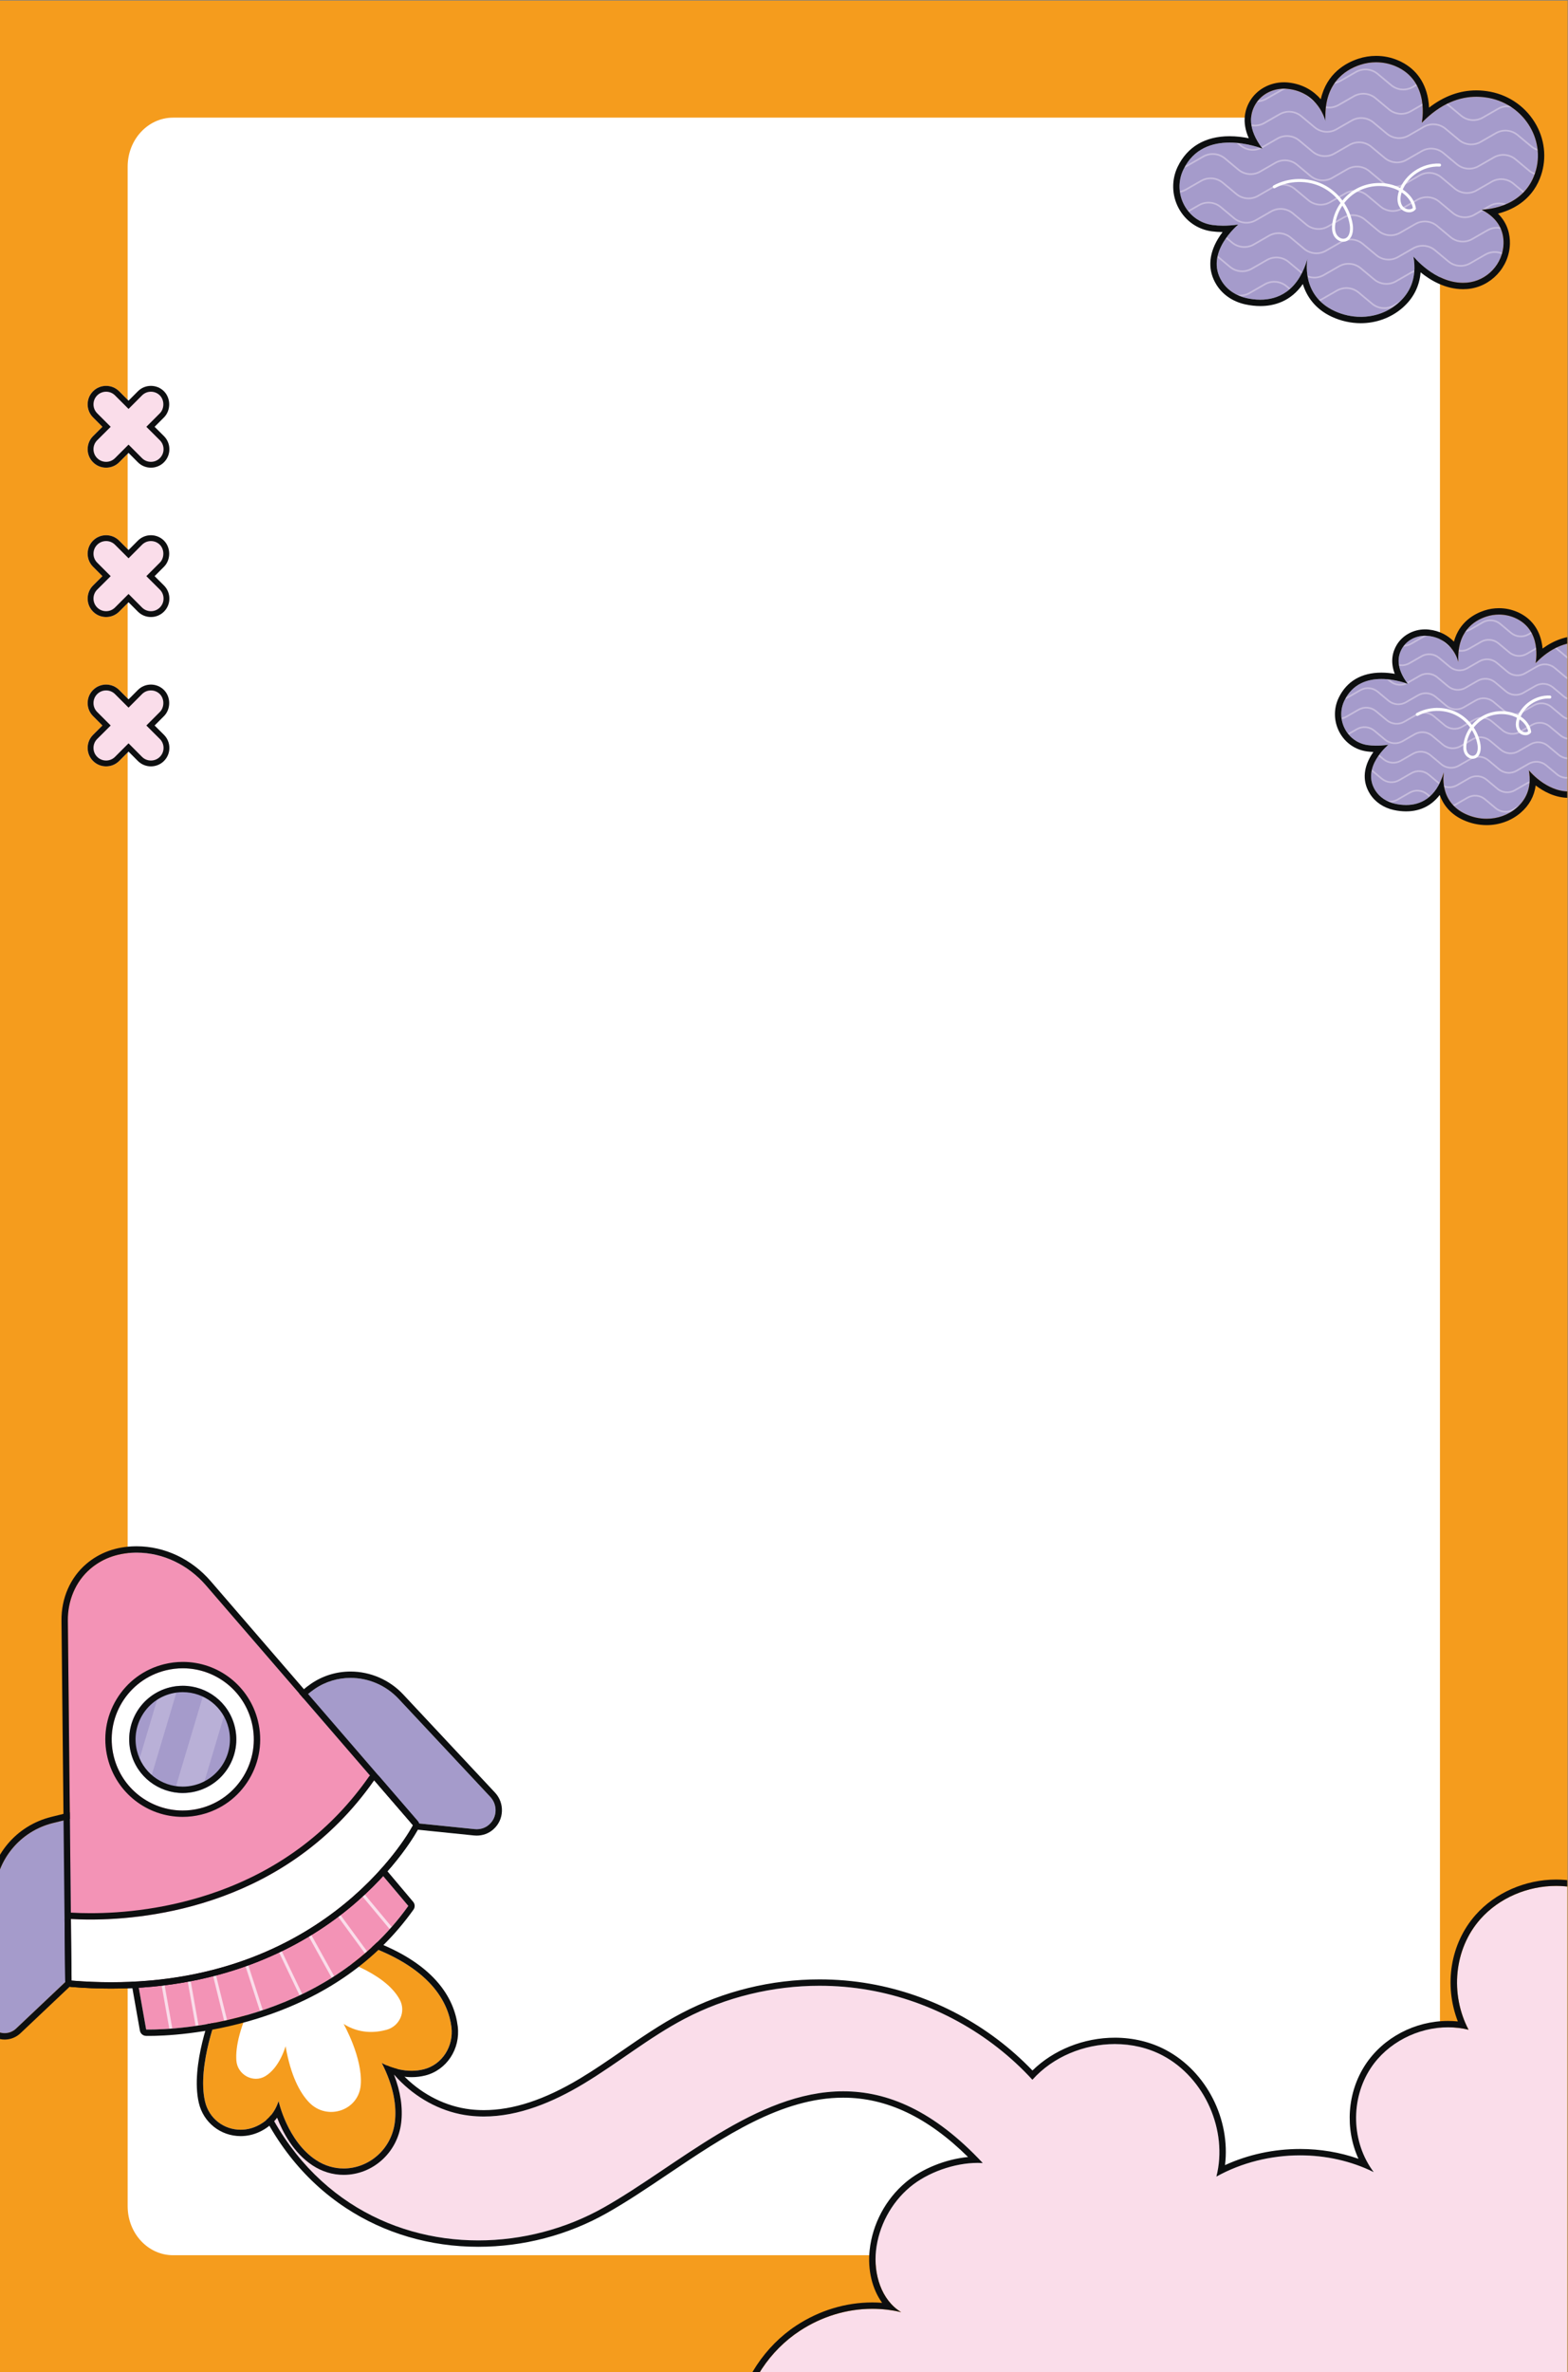 <?xml version="1.0" encoding="UTF-8" standalone="no"?>
<svg
   xmlns:dc="http://purl.org/dc/elements/1.1/"
   xmlns:cc="http://creativecommons.org/ns#"
   xmlns:rdf="http://www.w3.org/1999/02/22-rdf-syntax-ns#"
   xmlns:svg="http://www.w3.org/2000/svg"
   xmlns="http://www.w3.org/2000/svg"
   viewBox="0 0 642.52 971.339"
   height="971.339"
   width="642.52"
   xml:space="preserve"
   id="svg2"
   version="1.1"><rect x="0" y="0" width="642.52" height="971.339" fill="#808080" stroke="none"/><defs
     id="defs6"><clipPath
       id="clipPath20"
       clipPathUnits="userSpaceOnUse"><path
         id="path18"
         d="M 0,728.504 H 481.89 V 0 H 0 Z" /></clipPath><clipPath
       id="clipPath56"
       clipPathUnits="userSpaceOnUse"><path
         id="path54"
         d="M 0,0 H 481.768 V 728.504 H 0 Z" /></clipPath><clipPath
       id="clipPath184"
       clipPathUnits="userSpaceOnUse"><path
         id="path182"
         d="m 456.917,539.301 c -3.949,-1.287 -9.118,-4.727 -8.612,-13.918 v 0 c 0,0 -1.621,7.172 -9.335,7.978 v 0 c -3.144,0.327 -6.307,-1.065 -7.932,-3.778 v 0 c -1.455,-2.428 -1.981,-6.077 1.733,-10.965 v 0 c 0,0 -14.266,5.716 -19.5,-5.135 v 0 c -2.8,-5.806 0.819,-12.802 7.204,-13.675 v 0 c 1.741,-0.238 3.828,-0.235 6.328,0.115 v 0 c 0,0 -8.472,-6.945 -4.039,-14.019 v 0 c 1.35,-2.154 3.604,-3.565 6.087,-4.111 v 0 c 4.388,-0.964 11.909,-0.865 15.004,9.675 v 0 c 0,0 -1.804,-8.904 6.677,-12.842 v 0 c 5.16,-2.396 11.31,-1.817 15.635,1.879 v 0 c 2.689,2.298 4.83,5.928 3.826,11.548 v 0 c 0,0 4.984,-6.202 11.775,-6.476 v 0 45.39 c -3.109,-0.759 -6.406,-2.555 -9.713,-5.954 v 0 c 0,0 2.193,10.227 -6.458,13.924 v 0 c -1.527,0.653 -3.168,0.977 -4.812,0.978 v 0 c -1.306,0 -2.614,-0.205 -3.868,-0.614" /></clipPath><clipPath
       id="clipPath232"
       clipPathUnits="userSpaceOnUse"><path
         id="path230"
         d="M 0,0 H 481.768 V 728.504 H 0 Z" /></clipPath><clipPath
       id="clipPath252"
       clipPathUnits="userSpaceOnUse"><path
         id="path250"
         d="m 418.196,708.798 c -4.921,-1.605 -11.365,-5.892 -10.735,-17.35 v 0 c 0,0 -2.021,8.941 -11.637,9.945 v 0 c -3.921,0.409 -7.864,-1.328 -9.89,-4.709 v 0 c -1.813,-3.027 -2.468,-7.577 2.162,-13.67 v 0 c 0,0 -17.786,7.126 -24.311,-6.401 v 0 c -3.491,-7.238 1.021,-15.961 8.982,-17.049 v 0 c 2.17,-0.296 4.771,-0.292 7.889,0.143 v 0 c 0,0 -10.563,-8.659 -5.036,-17.477 v 0 c 1.683,-2.685 4.492,-4.444 7.587,-5.124 v 0 c 5.471,-1.201 14.848,-1.08 18.705,12.062 v 0 c 0,0 -2.248,-11.101 8.325,-16.01 v 0 c 6.431,-2.986 14.1,-2.265 19.491,2.342 v 0 c 3.353,2.865 6.022,7.39 4.771,14.397 v 0 c 0,0 7.057,-8.784 16.379,-8.04 v 0 c 6.242,0.498 11.195,5.771 11.321,12.033 v 0 c 0.072,3.604 -1.363,7.623 -6.768,10.411 v 0 c 0,0 11.945,-0.088 16.098,10.234 v 0 c 4.204,10.449 -2.729,21.944 -13.792,24.059 v 0 c -6.013,1.148 -13.322,-0.056 -20.668,-7.607 v 0 c 0,0 2.733,12.749 -8.051,17.358 v 0 c -1.903,0.813 -3.949,1.218 -5.998,1.218 v 0 c -1.629,0 -3.26,-0.256 -4.824,-0.765" /></clipPath><clipPath
       id="clipPath300"
       clipPathUnits="userSpaceOnUse"><path
         id="path298"
         d="M 0,0 H 481.768 V 728.504 H 0 Z" /></clipPath></defs><g
     transform="matrix(1.333,0,0,-1.333,0,971.339)"
     id="g10"><path
       id="path12"
       style="fill:#f59c1d;fill-opacity:1;fill-rule:nonzero;stroke:none"
       d="M 0,0 H 481.89 V 728.504 H 0 Z" /><g
       id="g14"><g
         clip-path="url(#clipPath20)"
         id="g16"><g
           transform="translate(442.647,677.507)"
           id="g22"><path
             id="path24"
             style="fill:#ffffff;fill-opacity:1;fill-rule:nonzero;stroke:none"
             d="m 0,0 v -626.515 c 0,-8.308 -6.249,-15.043 -13.956,-15.043 h -375.491 c -7.708,0 -13.957,6.735 -13.957,15.043 V 0 c 0,8.308 6.249,15.043 13.957,15.043 H -13.956 C -6.249,15.043 0,8.308 0,0" /></g><g
           transform="translate(50.407,548.837)"
           id="g26"><path
             id="path28"
             style="fill:#faddea;fill-opacity:1;fill-rule:nonzero;stroke:none"
             d="M 0,0 -2.885,2.874 0,5.759 c 2.138,2.138 2.138,5.873 0,8.021 -1.069,1.069 -2.501,1.66 -4.016,1.66 -1.504,0 -2.936,-0.591 -4.005,-1.66 l -2.874,-2.884 -2.885,2.884 c -1.069,1.069 -2.501,1.66 -4.005,1.66 -1.515,0 -2.947,-0.591 -4.016,-1.66 -1.069,-1.069 -1.66,-2.501 -1.66,-4.016 0,-1.515 0.591,-2.936 1.66,-4.005 L -18.916,2.874 -21.801,0 c -2.21,-2.21 -2.21,-5.811 0,-8.021 2.21,-2.21 5.811,-2.21 8.021,0 l 2.885,2.885 2.874,-2.885 c 2.21,-2.21 5.811,-2.21 8.021,0 2.21,2.21 2.21,5.811 0,8.021" /></g><g
           transform="translate(46.391,564.277)"
           id="g30"><path
             id="path32"
             style="fill:#0d0f10;fill-opacity:1;fill-rule:nonzero;stroke:none"
             d="M 0,0 C -1.505,0 -2.937,-0.591 -4.005,-1.66 L -6.88,-4.545 -9.764,-1.66 C -10.833,-0.591 -12.265,0 -13.77,0 c -1.515,0 -2.947,-0.591 -4.016,-1.66 -1.068,-1.069 -1.66,-2.501 -1.66,-4.016 0,-1.515 0.592,-2.937 1.66,-4.005 l 2.885,-2.885 -2.885,-2.874 c -2.21,-2.211 -2.21,-5.811 0.001,-8.021 1.105,-1.106 2.557,-1.658 4.01,-1.658 1.453,0 2.906,0.552 4.011,1.658 l 2.884,2.884 2.875,-2.884 c 1.105,-1.106 2.557,-1.658 4.01,-1.658 1.453,0 2.906,0.552 4.011,1.658 2.21,2.21 2.21,5.81 0,8.021 l -2.885,2.874 2.885,2.885 c 2.137,2.137 2.137,5.873 0,8.021 C 2.947,-0.591 1.515,0 0,0 m 0,-1.791 c 1.041,0 2.017,-0.403 2.746,-1.132 1.435,-1.442 1.436,-4.059 0.003,-5.492 l -2.884,-2.885 -1.269,-1.268 1.271,-1.266 2.883,-2.872 c 0.73,-0.731 1.133,-1.706 1.133,-2.745 0,-1.039 -0.403,-2.014 -1.134,-2.744 -0.73,-0.731 -1.705,-1.134 -2.744,-1.134 -1.039,0 -2.014,0.403 -2.742,1.131 l -2.874,2.885 -1.266,1.271 -1.269,-1.269 -2.885,-2.884 c -0.73,-0.731 -1.705,-1.134 -2.744,-1.134 -1.039,0 -2.014,0.403 -2.744,1.134 -1.514,1.513 -1.514,3.975 -0.003,5.486 l 2.885,2.875 1.271,1.266 -1.269,1.268 -2.884,2.885 c -0.733,0.732 -1.136,1.705 -1.136,2.739 0,1.041 0.403,2.017 1.136,2.75 0.732,0.732 1.708,1.135 2.749,1.135 1.034,0 2.007,-0.403 2.739,-1.135 l 2.885,-2.885 1.269,-1.268 1.266,1.27 2.872,2.883 c 0.732,0.732 1.705,1.135 2.739,1.135" /></g><g
           transform="translate(50.407,502.96)"
           id="g34"><path
             id="path36"
             style="fill:#faddea;fill-opacity:1;fill-rule:nonzero;stroke:none"
             d="M 0,0 -2.885,2.874 0,5.759 c 2.138,2.138 2.138,5.873 0,8.021 -1.069,1.069 -2.501,1.66 -4.016,1.66 -1.504,0 -2.936,-0.591 -4.005,-1.66 l -2.874,-2.885 -2.885,2.885 c -1.069,1.069 -2.501,1.66 -4.005,1.66 -1.515,0 -2.947,-0.591 -4.016,-1.66 -1.069,-1.069 -1.66,-2.501 -1.66,-4.016 0,-1.515 0.591,-2.936 1.66,-4.005 L -18.917,2.874 -21.801,0 c -2.21,-2.21 -2.21,-5.811 0,-8.021 2.21,-2.21 5.811,-2.21 8.021,0 l 2.885,2.885 2.874,-2.885 c 2.21,-2.21 5.811,-2.21 8.021,0 2.21,2.21 2.21,5.811 0,8.021" /></g><g
           transform="translate(46.391,518.401)"
           id="g38"><path
             id="path40"
             style="fill:#0d0f10;fill-opacity:1;fill-rule:nonzero;stroke:none"
             d="M 0,0 C -1.505,0 -2.937,-0.591 -4.005,-1.66 L -6.88,-4.545 -9.764,-1.66 C -10.833,-0.591 -12.265,0 -13.77,0 c -1.515,0 -2.947,-0.591 -4.015,-1.66 -1.069,-1.069 -1.661,-2.501 -1.661,-4.016 0,-1.515 0.592,-2.937 1.661,-4.005 l 2.884,-2.885 -2.884,-2.874 c -2.211,-2.211 -2.211,-5.811 0,-8.021 1.105,-1.105 2.558,-1.658 4.01,-1.658 1.453,0 2.905,0.552 4.011,1.658 l 2.884,2.884 2.875,-2.884 c 1.105,-1.105 2.557,-1.658 4.01,-1.658 1.453,0 2.906,0.553 4.011,1.658 2.21,2.21 2.21,5.81 0,8.021 l -2.885,2.874 2.885,2.885 c 2.137,2.137 2.137,5.873 0,8.021 C 2.947,-0.591 1.515,0 0,0 m 0,-1.791 c 1.041,0 2.017,-0.403 2.747,-1.132 1.434,-1.442 1.435,-4.059 0.002,-5.492 l -2.884,-2.885 -1.269,-1.268 1.271,-1.266 2.883,-2.872 c 1.513,-1.514 1.513,-3.976 0,-5.489 -0.731,-0.731 -1.706,-1.133 -2.745,-1.133 -1.039,0 -2.013,0.402 -2.742,1.13 l -2.874,2.885 -1.266,1.271 -1.269,-1.269 -2.885,-2.884 c -0.73,-0.731 -1.705,-1.133 -2.744,-1.133 -1.039,0 -2.014,0.402 -2.744,1.133 -0.731,0.73 -1.134,1.705 -1.134,2.744 0,1.039 0.403,2.014 1.131,2.742 l 2.885,2.875 1.271,1.266 -1.269,1.268 -2.884,2.885 c -0.733,0.732 -1.136,1.705 -1.136,2.739 0,1.041 0.403,2.017 1.136,2.75 0.732,0.732 1.709,1.135 2.749,1.135 1.034,0 2.007,-0.403 2.739,-1.135 l 2.885,-2.885 1.269,-1.268 1.266,1.27 2.872,2.883 c 0.732,0.732 1.705,1.135 2.739,1.135" /></g><g
           transform="translate(50.407,594.713)"
           id="g42"><path
             id="path44"
             style="fill:#faddea;fill-opacity:1;fill-rule:nonzero;stroke:none"
             d="M 0,0 -2.885,2.874 0,5.759 c 2.138,2.138 2.138,5.873 0,8.021 -1.069,1.069 -2.501,1.66 -4.016,1.66 -1.504,0 -2.936,-0.591 -4.005,-1.66 l -2.874,-2.885 -2.885,2.885 c -1.069,1.069 -2.501,1.66 -4.005,1.66 -1.515,0 -2.947,-0.591 -4.016,-1.66 -1.069,-1.069 -1.66,-2.501 -1.66,-4.016 0,-1.515 0.591,-2.936 1.66,-4.005 L -18.916,2.874 -21.801,0 c -2.21,-2.21 -2.21,-5.811 0,-8.021 2.21,-2.21 5.811,-2.21 8.021,0 l 2.885,2.885 2.874,-2.885 c 2.21,-2.21 5.811,-2.21 8.021,0 2.21,2.21 2.21,5.811 0,8.021" /></g><g
           transform="translate(46.391,610.154)"
           id="g46"><path
             id="path48"
             style="fill:#0d0f10;fill-opacity:1;fill-rule:nonzero;stroke:none"
             d="M 0,0 C -1.505,0 -2.937,-0.591 -4.005,-1.66 L -6.88,-4.545 -9.764,-1.66 C -10.833,-0.591 -12.265,0 -13.77,0 c -1.515,0 -2.947,-0.591 -4.016,-1.66 -1.068,-1.069 -1.66,-2.501 -1.66,-4.016 0,-1.515 0.592,-2.936 1.66,-4.005 l 2.885,-2.885 -2.885,-2.874 c -2.21,-2.211 -2.21,-5.811 0.001,-8.021 1.105,-1.106 2.557,-1.658 4.01,-1.658 1.453,0 2.906,0.552 4.011,1.658 l 2.884,2.884 2.875,-2.884 c 1.105,-1.106 2.557,-1.658 4.01,-1.658 1.453,0 2.906,0.552 4.011,1.658 2.21,2.21 2.21,5.81 0,8.021 l -2.885,2.874 2.885,2.885 c 2.137,2.137 2.137,5.873 0,8.021 C 2.947,-0.591 1.515,0 0,0 m 0,-1.791 c 1.041,0 2.017,-0.403 2.746,-1.132 1.435,-1.442 1.436,-4.059 0.003,-5.492 l -2.884,-2.885 -1.269,-1.268 1.271,-1.266 2.883,-2.872 c 0.73,-0.731 1.133,-1.706 1.133,-2.745 0,-1.039 -0.403,-2.014 -1.134,-2.744 -0.73,-0.731 -1.705,-1.134 -2.744,-1.134 -1.039,0 -2.014,0.403 -2.742,1.131 l -2.874,2.885 -1.266,1.271 -1.269,-1.269 -2.885,-2.884 c -0.73,-0.731 -1.705,-1.134 -2.744,-1.134 -1.039,0 -2.014,0.403 -2.744,1.134 -1.514,1.513 -1.514,3.975 -0.003,5.486 l 2.885,2.875 1.271,1.266 -1.269,1.268 -2.884,2.885 c -0.733,0.732 -1.136,1.705 -1.136,2.739 0,1.041 0.403,2.017 1.136,2.75 0.732,0.732 1.709,1.135 2.749,1.135 1.034,0 2.007,-0.403 2.739,-1.135 l 2.885,-2.885 1.269,-1.268 1.266,1.27 2.872,2.883 c 0.732,0.732 1.705,1.135 2.739,1.135" /></g></g></g><g
       id="g50"><g
         clip-path="url(#clipPath56)"
         id="g52"><g
           transform="translate(112.52,109.751)"
           id="g58"><path
             id="path60"
             style="fill:#faddea;fill-opacity:1;fill-rule:nonzero;stroke:none"
             d="m 0,0 c 2.295,-15.735 16.016,-29.079 31.808,-30.936 12.256,-1.441 24.429,3.411 35.009,9.763 10.58,6.353 20.195,14.283 31.126,20.009 17.233,9.028 37.478,12.181 56.641,8.821 19.163,-3.359 37.128,-13.212 50.262,-27.565 9.717,10.895 27.225,14.271 40.115,7.418 12.891,-6.853 20.04,-23.01 16.443,-37.159 14.602,8.094 33.404,8.788 48.364,1.376 -6.896,9.164 -7.223,22.392 -0.906,31.964 6.317,9.572 18.923,14.508 30.061,11.771 -5.719,10.91 -4.533,24.765 3.637,33.984 8.17,9.219 22.219,12.683 33.738,8.319 V -123.907 H 115.511 c 1.99,10.873 8.595,20.824 17.843,26.879 9.248,6.056 20.385,8.261 31.147,5.737 -6.141,3.72 -8.515,11.73 -7.74,18.867 0.814,7.502 4.614,14.638 10.384,19.502 5.77,4.863 14.916,7.901 22.448,7.434 C 144.86,2.449 107.194,-39.926 72.999,-59.192 37.723,-79.066 -14.36,-71.127 -33.87,-20.72 Z" /></g><g
           transform="translate(478.368,151.344)"
           id="g62"><path
             id="path64"
             style="fill:#0d0f10;fill-opacity:1;fill-rule:nonzero;stroke:none"
             d="m 0,0 c -9.478,0 -18.73,-4.056 -24.75,-10.849 -7.783,-8.782 -9.806,-21.531 -5.476,-32.73 -0.986,0.102 -1.983,0.154 -2.986,0.154 -10.215,0 -19.95,-5.135 -25.405,-13.4 -5.67,-8.592 -6.345,-19.777 -2.154,-28.948 -5.639,1.982 -11.742,3.015 -17.945,3.015 -8.069,0 -15.969,-1.705 -23.08,-4.959 1.731,14.004 -5.604,28.679 -18.172,35.361 -4.654,2.474 -10.074,3.782 -15.676,3.782 -9.549,0 -18.863,-3.736 -25.343,-10.082 -13.318,13.887 -30.971,23.321 -49.939,26.647 -5.073,0.889 -10.29,1.34 -15.507,1.34 -14.792,0 -29.447,-3.581 -42.379,-10.355 -6.457,-3.383 -12.514,-7.558 -18.373,-11.596 -4.165,-2.871 -8.473,-5.84 -12.852,-8.469 -10.914,-6.554 -20.595,-9.739 -29.597,-9.739 -1.407,0 -2.812,0.081 -4.176,0.242 -14.984,1.761 -27.925,14.347 -30.103,29.276 -0.095,0.65 -0.51,1.209 -1.104,1.488 -0.264,0.123 -0.548,0.185 -0.83,0.185 -0.355,0 -0.709,-0.097 -1.02,-0.288 l -33.87,-20.719 c -0.806,-0.493 -1.144,-1.492 -0.803,-2.374 6.36,-16.432 16.295,-29.177 29.53,-37.882 11.838,-7.786 25.901,-11.902 40.669,-11.902 13.833,0 27.475,3.567 39.452,10.315 6.2,3.493 12.362,7.636 18.886,12.023 17.157,11.536 34.898,23.465 53.854,23.464 13.346,-0.001 25.931,-5.971 38.365,-18.226 -6.913,-0.67 -14.18,-3.581 -19.178,-7.794 -6.164,-5.195 -10.198,-12.771 -11.068,-20.785 -0.668,-6.151 0.779,-11.968 3.823,-16.208 -1.004,0.075 -2.011,0.112 -3.017,0.112 -8.192,0 -16.263,-2.449 -23.34,-7.083 -9.634,-6.308 -16.622,-16.837 -18.695,-28.164 -0.105,-0.57 0.05,-1.158 0.421,-1.603 0.371,-0.446 0.922,-0.703 1.502,-0.703 H 10.451 c 1.08,0 1.955,0.875 1.955,1.954 V -3.828 c 0,0.813 -0.502,1.541 -1.262,1.828 C 7.642,-0.673 3.893,0 0,0 m 0,-1.955 c 3.56,0 7.112,-0.607 10.451,-1.873 V -165.5 h -260.787 c 1.99,10.874 8.595,20.825 17.843,26.88 6.716,4.398 14.428,6.764 22.269,6.764 2.957,0 5.931,-0.336 8.878,-1.027 -6.141,3.72 -8.516,11.73 -7.74,18.867 0.814,7.502 4.614,14.638 10.384,19.501 5.379,4.534 13.693,7.482 20.897,7.482 0.524,0 1.04,-0.016 1.551,-0.048 -15.053,16.131 -29.306,22.035 -42.895,22.036 -26.796,0.001 -51.011,-22.956 -73.7,-35.739 -11.598,-6.535 -25.014,-10.063 -38.492,-10.063 -27.512,0 -55.281,14.701 -68.376,48.535 l 33.87,20.72 c 2.295,-15.735 16.016,-29.079 31.808,-30.936 1.47,-0.173 2.941,-0.255 4.405,-0.255 10.75,0 21.293,4.427 30.604,10.018 10.579,6.352 20.194,14.282 31.125,20.009 12.731,6.669 27.105,10.132 41.472,10.132 5.082,0 10.163,-0.433 15.17,-1.311 19.163,-3.36 37.127,-13.212 50.261,-27.565 6.304,7.067 15.886,10.971 25.358,10.971 5.131,0 10.228,-1.145 14.758,-3.553 12.89,-6.854 20.04,-23.01 16.443,-37.159 7.787,4.316 16.77,6.528 25.727,6.528 7.837,0 15.655,-1.693 22.636,-5.152 -6.895,9.164 -7.222,22.392 -0.905,31.963 5.147,7.8 14.471,12.522 23.773,12.522 2.114,0 4.225,-0.244 6.287,-0.751 -5.718,10.911 -4.532,24.766 3.638,33.985 C -17.486,-5.6 -8.719,-1.955 0,-1.955" /></g><g
           transform="translate(67.288,111.124)"
           id="g66"><path
             id="path68"
             style="fill:#f59c1d;fill-opacity:1;fill-rule:nonzero;stroke:none"
             d="m 0,0 c 0,0 -6.845,-16.859 -4.264,-27.943 1.646,-7.072 9.248,-10.628 15.852,-7.607 2.694,1.233 5.4,3.514 6.763,7.714 0,0 2.654,-12.296 11.52,-18.119 9.885,-6.493 22.817,-0.038 24.225,11.705 0.569,4.735 -0.259,10.745 -4.018,18.12 0,0 6.164,-3.646 12.916,-1.933 5.686,1.443 9.205,7.109 8.494,12.933 -0.91,7.457 -6.233,18.568 -27.825,25.744 z" /></g><g
           transform="translate(110.951,133.694)"
           id="g70"><path
             id="path72"
             style="fill:#0d0f10;fill-opacity:1;fill-rule:nonzero;stroke:none"
             d="m 0,0 c -0.286,0 -0.571,-0.063 -0.835,-0.187 l -43.663,-20.615 c -0.443,-0.209 -0.792,-0.577 -0.976,-1.032 -0.289,-0.712 -7.047,-17.566 -4.357,-29.121 1.398,-6.006 6.684,-10.201 12.855,-10.201 1.966,0 3.889,0.424 5.714,1.259 2.23,1.02 4.084,2.507 5.501,4.391 1.678,-4.371 4.99,-10.773 10.896,-14.652 2.888,-1.897 6.189,-2.9 9.546,-2.9 8.992,0 16.599,6.881 17.694,16.005 0.551,4.595 -0.191,9.544 -2.208,14.762 1.557,-0.426 3.407,-0.754 5.412,-0.754 1.454,0 2.878,0.174 4.233,0.518 6.521,1.654 10.8,8.131 9.954,15.064 C 28.74,-19.058 22.85,-7.489 0.617,-0.1 0.416,-0.033 0.208,0 0,0 m 0,-1.955 c 21.592,-7.176 26.915,-18.287 27.825,-25.745 0.711,-5.823 -2.808,-11.49 -8.494,-12.932 -1.285,-0.326 -2.548,-0.458 -3.752,-0.458 -5.122,0 -9.164,2.39 -9.164,2.39 3.76,-7.374 4.587,-13.384 4.019,-18.12 -1.025,-8.54 -8.143,-14.283 -15.753,-14.283 -2.854,0 -5.777,0.808 -8.473,2.579 -8.866,5.823 -11.52,18.119 -11.52,18.119 -1.362,-4.2 -4.069,-6.482 -6.763,-7.714 -1.608,-0.736 -3.275,-1.082 -4.901,-1.082 -5.051,0 -9.706,3.338 -10.951,8.689 -2.58,11.084 4.264,27.943 4.264,27.943 z" /></g><g
           transform="translate(102.455,127.496)"
           id="g74"><path
             id="path76"
             style="fill:#ffffff;fill-opacity:1;fill-rule:nonzero;stroke:none"
             d="m 0,0 c 0,0 15.782,-4.26 20.457,-13.09 1.933,-3.651 -0.096,-8.122 -4.08,-9.21 -3.517,-0.961 -8.385,-1.261 -13.202,1.794 0,0 5.895,-10.377 5.268,-18.683 -0.6,-7.938 -10.329,-11.166 -15.855,-5.436 -2.846,2.951 -5.657,8.156 -7.262,17.28 0,0 -1.745,-6.497 -6.207,-9.19 -3.736,-2.255 -8.598,0.429 -8.912,4.781 -0.283,3.916 0.823,10.34 6.111,20.573 z" /></g><g
           transform="translate(41.818,122.864)"
           id="g78"><path
             id="path80"
             style="fill:#f393b6;fill-opacity:1;fill-rule:nonzero;stroke:none"
             d="m 0,0 3.112,-17.583 c 0,0 52.271,-1.786 80.586,37.96 L 71.2,35.201 C 71.2,35.201 49.609,8.462 0,0" /></g><g
           transform="translate(99.832,146.298)"
           id="g82"><path
             id="path84"
             style="fill:none;stroke:#faddea;stroke-width:0.919;stroke-linecap:butt;stroke-linejoin:miter;stroke-miterlimit:10;stroke-dasharray:none;stroke-opacity:1"
             d="M 0,0 12.691,-17.341" /></g><g
           transform="translate(82.906,136.041)"
           id="g86"><path
             id="path88"
             style="fill:none;stroke:#faddea;stroke-width:0.919;stroke-linecap:butt;stroke-linejoin:miter;stroke-miterlimit:10;stroke-dasharray:none;stroke-opacity:1"
             d="M 0,0 9.599,-20.085" /></g><g
           transform="translate(64.331,128.415)"
           id="g90"><path
             id="path92"
             style="fill:none;stroke:#faddea;stroke-width:0.919;stroke-linecap:butt;stroke-linejoin:miter;stroke-miterlimit:10;stroke-dasharray:none;stroke-opacity:1"
             d="M 0,0 5.026,-20.356" /></g><g
           transform="translate(107.059,152.101)"
           id="g94"><path
             id="path96"
             style="fill:none;stroke:#faddea;stroke-width:0.919;stroke-linecap:butt;stroke-linejoin:miter;stroke-miterlimit:10;stroke-dasharray:none;stroke-opacity:1"
             d="M 0,0 13.05,-15.65" /></g><g
           transform="translate(91.574,140.813)"
           id="g98"><path
             id="path100"
             style="fill:none;stroke:#faddea;stroke-width:0.919;stroke-linecap:butt;stroke-linejoin:miter;stroke-miterlimit:10;stroke-dasharray:none;stroke-opacity:1"
             d="M 0,0 10.776,-19.417" /></g><g
           transform="translate(73.657,131.847)"
           id="g102"><path
             id="path104"
             style="fill:none;stroke:#faddea;stroke-width:0.919;stroke-linecap:butt;stroke-linejoin:miter;stroke-miterlimit:10;stroke-dasharray:none;stroke-opacity:1"
             d="M 0,0 6.693,-20.761" /></g><g
           transform="translate(57.067,126.23)"
           id="g106"><path
             id="path108"
             style="fill:none;stroke:#faddea;stroke-width:0.919;stroke-linecap:butt;stroke-linejoin:miter;stroke-miterlimit:10;stroke-dasharray:none;stroke-opacity:1"
             d="M 0,0 3.507,-19.732" /></g><g
           transform="translate(49.177,124.293)"
           id="g110"><path
             id="path112"
             style="fill:none;stroke:#faddea;stroke-width:0.919;stroke-linecap:butt;stroke-linejoin:miter;stroke-miterlimit:10;stroke-dasharray:none;stroke-opacity:1"
             d="M 0,0 3.333,-18.753" /></g><g
           transform="translate(113.018,160.02)"
           id="g114"><path
             id="path116"
             style="fill:#0d0f10;fill-opacity:1;fill-rule:nonzero;stroke:none"
             d="m 0,0 c -0.007,0 -0.014,0 -0.021,0 -0.583,-0.006 -1.133,-0.272 -1.499,-0.726 -0.252,-0.309 -21.843,-26.287 -70.009,-34.503 -0.513,-0.087 -0.97,-0.376 -1.27,-0.802 -0.299,-0.425 -0.417,-0.953 -0.326,-1.466 l 3.111,-17.583 c 0.161,-0.908 0.937,-1.581 1.859,-1.613 0,0 0.379,-0.013 1.089,-0.013 3.804,0 17.454,0.389 33.41,5.399 20.477,6.43 36.54,17.665 47.746,33.394 0.518,0.727 0.478,1.712 -0.098,2.394 L 1.495,-0.695 C 1.123,-0.254 0.576,0 0,0 m 0,-1.955 12.498,-14.824 c -25.983,-36.471 -72.134,-37.972 -79.564,-37.972 -0.667,0 -1.023,0.012 -1.023,0.012 L -71.2,-37.156 C -21.592,-28.694 0,-1.955 0,-1.955" /></g><g
           transform="translate(91.157,204.691)"
           id="g118"><path
             id="path120"
             style="fill:#a59bcb;fill-opacity:1;fill-rule:nonzero;stroke:none"
             d="m 0,0 c 0,0 1.991,2.751 5.607,5.215 8.097,5.519 19.06,4.117 25.756,-3.038 l 28.199,-30.132 c 2.26,-2.415 2.159,-6.241 -0.301,-8.452 -0.054,-0.048 -0.109,-0.096 -0.164,-0.144 -1.193,-1.035 -2.796,-1.466 -4.367,-1.306 l -27.45,2.804 z" /></g><g
           transform="translate(107.764,215.24)"
           id="g122"><path
             id="path124"
             style="fill:#0d0f10;fill-opacity:1;fill-rule:nonzero;stroke:none"
             d="m 0,0 v 0 c -4.348,0 -8.533,-1.286 -12.101,-3.718 -3.854,-2.626 -6,-5.561 -6.09,-5.684 -0.509,-0.705 -0.493,-1.661 0.041,-2.347 L 9.131,-46.802 c 0.327,-0.421 0.813,-0.69 1.344,-0.744 l 27.45,-2.804 c 0.277,-0.028 0.559,-0.043 0.837,-0.043 1.879,0 3.658,0.645 5.009,1.816 l 0.189,0.167 c 1.563,1.404 2.474,3.342 2.565,5.456 0.094,2.155 -0.667,4.21 -2.142,5.787 l -28.2,30.131 C 11.999,-2.564 6.1,0 0,0 m -0.001,-1.955 c 5.428,0 10.827,-2.217 14.757,-6.416 l 28.199,-30.132 c 2.26,-2.415 2.159,-6.242 -0.301,-8.452 -0.054,-0.048 -0.109,-0.097 -0.164,-0.145 -1.032,-0.894 -2.37,-1.338 -3.728,-1.338 -0.213,0 -0.426,0.011 -0.639,0.033 l -27.45,2.804 -27.28,35.052 c 0,0 1.991,2.752 5.607,5.216 3.344,2.279 7.179,3.378 10.999,3.378" /></g><g
           transform="translate(24.12,170.639)"
           id="g126"><path
             id="path128"
             style="fill:#a59bcb;fill-opacity:1;fill-rule:nonzero;stroke:none"
             d="m 0,0 -7.861,-1.941 c -10.041,-2.48 -17.289,-11.222 -17.864,-21.548 l -2.094,-37.586 c -0.166,-2.974 2.23,-5.463 5.209,-5.412 v 0 c 1.278,0.023 2.503,0.522 3.433,1.401 l 22.294,21.074 z" /></g><g
           transform="translate(24.12,172.594)"
           id="g130"><path
             id="path132"
             style="fill:#0d0f10;fill-opacity:1;fill-rule:nonzero;stroke:none"
             d="M 0,0 C -0.156,0 -0.314,-0.019 -0.469,-0.057 L -8.33,-1.998 c -10.945,-2.703 -18.72,-12.081 -19.347,-23.337 l -2.094,-37.586 c -0.109,-1.964 0.575,-3.832 1.926,-5.26 1.332,-1.409 3.207,-2.216 5.143,-2.216 l 0.126,0.001 c 1.77,0.031 3.454,0.717 4.742,1.934 L 4.46,-47.388 c 0.426,0.402 0.649,0.975 0.607,1.559 L 1.95,-1.817 C 1.909,-1.242 1.617,-0.714 1.15,-0.374 0.813,-0.129 0.409,0 0,0 m 0,-1.955 3.117,-44.012 -22.294,-21.074 c -0.93,-0.879 -2.154,-1.378 -3.433,-1.401 v 0 c -0.031,0 -0.061,0 -0.092,0 -2.936,0 -5.281,2.468 -5.117,5.412 l 2.094,37.586 c 0.575,10.327 7.823,19.069 17.864,21.548 z" /></g><g
           transform="translate(21.994,120.308)"
           id="g134"><path
             id="path136"
             style="fill:#f393b6;fill-opacity:1;fill-rule:nonzero;stroke:none"
             d="m 0,0 -1.139,110.609 c -0.062,6.046 2.339,11.972 6.943,15.893 3.15,2.684 7.595,4.841 13.774,4.946 8.347,0.141 16.264,-3.716 21.72,-10.034 L 104.945,47.702 C 104.945,47.702 76.865,-6.232 0,0" /></g><g
           transform="translate(42.018,253.715)"
           id="g138"><path
             id="path140"
             style="fill:#0d0f10;fill-opacity:1;fill-rule:nonzero;stroke:none"
             d="m 0,0 h -0.001 c -0.159,0 -0.319,-0.001 -0.477,-0.004 -5.86,-0.099 -10.91,-1.92 -15.01,-5.412 -4.919,-4.19 -7.7,-10.533 -7.63,-17.402 l 1.14,-110.609 c 0.01,-1.01 0.789,-1.847 1.796,-1.928 4.155,-0.337 8.3,-0.508 12.321,-0.508 35.54,0 59.32,13.347 73.011,24.543 14.874,12.166 21.241,24.206 21.505,24.713 0.37,0.71 0.269,1.574 -0.254,2.18 L 22.754,-10.715 C 16.874,-3.906 8.58,0 0,0 m -0.001,-1.955 c 8.183,0 15.916,-3.832 21.275,-10.038 l 63.647,-73.712 c 0,0 -25.097,-48.203 -92.782,-48.203 -3.912,0 -7.964,0.161 -12.163,0.501 l -1.139,110.609 c -0.062,6.046 2.34,11.973 6.943,15.894 3.15,2.683 7.596,4.84 13.775,4.945 0.147,0.003 0.296,0.004 0.444,0.004" /></g><g
           transform="translate(126.943,168.014)"
           id="g142"><path
             id="path144"
             style="fill:#ffffff;fill-opacity:1;fill-rule:nonzero;stroke:none"
             d="m 0,0 c 0,0 -28.084,-53.939 -104.944,-47.707 l -0.197,18.924 c 12.777,-0.778 62.834,-0.785 93.213,42.6 z" /></g><g
           transform="translate(115.015,183.786)"
           id="g146"><path
             id="path148"
             style="fill:#0d0f10;fill-opacity:1;fill-rule:nonzero;stroke:none"
             d="m 0,0 c -0.033,0 -0.066,-0.001 -0.099,-0.003 -0.602,-0.03 -1.157,-0.337 -1.503,-0.831 -11.399,-16.28 -26.824,-28.062 -45.846,-35.018 -15.64,-5.72 -30.257,-6.921 -39.765,-6.921 -2.054,0 -4.033,0.057 -5.881,0.17 -0.04,0.002 -0.079,0.004 -0.119,0.004 -0.5,0 -0.983,-0.192 -1.347,-0.539 -0.393,-0.374 -0.613,-0.894 -0.608,-1.437 l 0.198,-18.924 c 0.01,-1.01 0.789,-1.846 1.797,-1.928 4.154,-0.337 8.298,-0.507 12.318,-0.507 35.538,0 59.319,13.348 73.01,24.545 14.875,12.167 21.243,24.208 21.507,24.715 0.37,0.71 0.269,1.574 -0.254,2.18 L 1.48,-0.677 C 1.107,-0.246 0.566,0 0,0 m 0,-1.955 11.928,-13.816 c 0,0 -25.102,-48.208 -92.783,-48.208 -3.911,0 -7.962,0.16 -12.16,0.501 l -0.198,18.924 c 1.51,-0.092 3.544,-0.173 6,-0.173 18.336,0 60.424,4.514 87.213,42.772" /></g><g
           transform="translate(77.385,199.633)"
           id="g150"><path
             id="path152"
             style="fill:#ffffff;fill-opacity:1;fill-rule:nonzero;stroke:none"
             d="m 0,0 c 2.892,-11.711 -4.258,-23.55 -15.969,-26.441 -11.712,-2.892 -23.55,4.257 -26.442,15.969 -2.892,11.711 4.258,23.549 15.97,26.441 C -14.73,18.861 -2.892,11.711 0,0" /></g><g
           transform="translate(56.199,218.199)"
           id="g154"><path
             id="path156"
             style="fill:#0d0f10;fill-opacity:1;fill-rule:nonzero;stroke:none"
             d="M 0,0 V -1.955 L -0.001,0 h -0.001 c -1.919,0 -3.844,-0.235 -5.722,-0.699 -6.171,-1.524 -11.379,-5.36 -14.665,-10.801 -3.287,-5.441 -4.257,-11.836 -2.733,-18.007 2.631,-10.656 12.124,-18.098 23.086,-18.098 1.918,0 3.843,0.236 5.722,0.699 6.171,1.524 11.379,5.36 14.665,10.801 3.287,5.441 4.257,11.836 2.733,18.007 C 20.453,-7.442 10.96,0 0,0 m -0.002,-1.955 c 9.812,0.001 18.73,-6.658 21.188,-16.611 2.892,-11.711 -4.258,-23.55 -15.969,-26.442 -1.758,-0.434 -3.52,-0.642 -5.253,-0.642 -9.812,0 -18.731,6.659 -21.188,16.612 -2.892,11.711 4.257,23.549 15.969,26.441 1.758,0.434 3.52,0.642 5.253,0.642" /></g><g
           transform="translate(72.161,198.343)"
           id="g158"><path
             id="path160"
             style="fill:#a59bcb;fill-opacity:1;fill-rule:nonzero;stroke:none"
             d="m 0,0 c 2.179,-8.826 -3.209,-17.748 -12.035,-19.928 -8.826,-2.179 -17.748,3.209 -19.928,12.036 -2.179,8.826 3.209,17.748 12.035,19.927 C -11.101,14.215 -2.179,8.826 0,0" /></g><g
           transform="translate(54.832,210.809)"
           id="g162"><path
             id="path164"
             style="fill:#b9b0d7;fill-opacity:1;fill-rule:nonzero;stroke:none"
             d="m 0,0 -8.787,-29.387 c -1.545,1.205 -2.888,2.69 -3.937,4.411 l 7,23.441 c 0.985,0.46 2.031,0.84 3.13,1.111 C -1.725,-0.209 -0.865,-0.065 0,0" /></g><g
           transform="translate(69.565,203.977)"
           id="g166"><path
             id="path168"
             style="fill:#b9b0d7;fill-opacity:1;fill-rule:nonzero;stroke:none"
             d="m 0,0 -7.445,-24.934 c -0.643,-0.253 -1.298,-0.456 -1.989,-0.626 -2.224,-0.549 -4.459,-0.613 -6.591,-0.272 L -6.665,5.46 C -4.024,4.268 -1.705,2.4 0,0" /></g><g
           transform="translate(56.193,210.862)"
           id="g170"><path
             id="path172"
             style="fill:#0d0f10;fill-opacity:1;fill-rule:nonzero;stroke:none"
             d="m 0,0 c -1.306,0 -2.634,-0.157 -3.959,-0.484 -8.826,-2.179 -14.215,-11.101 -12.035,-19.927 1.852,-7.501 8.574,-12.519 15.968,-12.519 1.307,0 2.634,0.156 3.959,0.483 8.827,2.18 14.215,11.102 12.036,19.928 C 14.116,-5.017 7.395,0.001 0,0 m 0.002,0 v -1.955 c 6.679,0 12.465,-4.537 14.069,-11.033 1.917,-7.765 -2.841,-15.643 -10.606,-17.561 -1.147,-0.283 -2.322,-0.427 -3.491,-0.427 -6.68,0 -12.466,4.537 -14.07,11.033 -1.918,7.766 2.84,15.644 10.606,17.561 1.146,0.283 2.321,0.427 3.49,0.427 z" /></g><g
           transform="translate(432.772,518.617)"
           id="g174"><path
             id="path176"
             style="fill:#a59bcb;fill-opacity:1;fill-rule:nonzero;stroke:none"
             d="m 0,0 c 0,0 -14.266,5.716 -19.5,-5.134 -2.801,-5.806 0.818,-12.802 7.204,-13.675 1.741,-0.238 3.827,-0.235 6.328,0.114 0,0 -8.473,-6.945 -4.039,-14.019 1.35,-2.154 3.603,-3.565 6.086,-4.11 4.389,-0.964 11.909,-0.866 15.004,9.675 0,0 -1.804,-8.904 6.677,-12.842 5.16,-2.395 11.311,-1.817 15.635,1.879 2.689,2.298 4.831,5.927 3.827,11.548 0,0 5.661,-7.046 13.138,-6.449 5.007,0.399 8.98,4.63 9.082,9.652 0.058,2.891 -1.094,6.115 -5.429,8.351 0,0 9.582,-0.071 12.912,8.209 3.372,8.382 -2.189,17.603 -11.062,19.299 -4.824,0.921 -10.687,-0.045 -16.58,-6.102 0,0 2.193,10.227 -6.457,13.924 -2.741,1.171 -5.848,1.287 -8.681,0.363 -3.948,-1.287 -9.117,-4.726 -8.611,-13.917 0,0 -1.621,7.172 -9.335,7.977 C 3.054,15.071 -0.109,13.678 -1.734,10.966 -3.188,8.538 -3.714,4.888 0,0" /></g></g></g><g
       id="g178"><g
         clip-path="url(#clipPath184)"
         id="g180"><g
           transform="translate(525.084,479.086)"
           id="g186"><path
             id="path188"
             style="fill:none;stroke:#c7bddd;stroke-width:0.514;stroke-linecap:butt;stroke-linejoin:miter;stroke-miterlimit:10;stroke-dasharray:none;stroke-opacity:1"
             d="m 0,0 -6.593,-3.784 c -1.705,-0.978 -3.839,-0.793 -5.35,0.466 l -3.326,2.773 c -1.51,1.259 -3.645,1.444 -5.35,0.466 l -3.756,-2.156 c -1.705,-0.978 -3.839,-0.793 -5.35,0.466 l -3.326,2.773 c -1.51,1.259 -3.644,1.445 -5.35,0.466 l -3.755,-2.156 c -1.706,-0.978 -3.84,-0.792 -5.35,0.466 l -3.327,2.773 c -1.51,1.259 -3.644,1.445 -5.35,0.466 l -3.755,-2.156 c -1.706,-0.978 -3.84,-0.792 -5.35,0.466 l -3.326,2.773 c -1.511,1.259 -3.645,1.445 -5.35,0.466 L -77.72,2.412 c -1.705,-0.978 -3.84,-0.792 -5.35,0.466 l -3.326,2.773 c -1.511,1.259 -3.645,1.445 -5.35,0.466 l -3.756,-2.156 c -1.705,-0.978 -3.839,-0.792 -5.35,0.466 l -3.326,2.773 c -1.511,1.259 -3.645,1.445 -5.35,0.466 l -3.756,-2.156 c -1.705,-0.978 -3.839,-0.792 -5.35,0.466 l -3.326,2.773 c -1.51,1.259 -3.645,1.445 -5.35,0.466 l -3.755,-2.156 c -1.706,-0.978 -3.84,-0.792 -5.35,0.466 l -5.84,4.867" /></g><g
           transform="translate(525.606,485.071)"
           id="g190"><path
             id="path192"
             style="fill:none;stroke:#c7bddd;stroke-width:0.514;stroke-linecap:butt;stroke-linejoin:miter;stroke-miterlimit:10;stroke-dasharray:none;stroke-opacity:1"
             d="m 0,0 -6.593,-3.784 c -1.705,-0.978 -3.839,-0.793 -5.35,0.466 l -3.326,2.773 c -1.51,1.259 -3.645,1.444 -5.35,0.466 l -3.756,-2.156 c -1.705,-0.978 -3.839,-0.793 -5.349,0.466 l -3.327,2.773 c -1.51,1.259 -3.644,1.445 -5.35,0.466 l -3.755,-2.156 c -1.706,-0.978 -3.84,-0.792 -5.35,0.466 l -3.327,2.773 c -1.51,1.259 -3.644,1.444 -5.35,0.466 l -3.755,-2.156 c -1.705,-0.978 -3.84,-0.793 -5.35,0.466 l -3.326,2.773 c -1.511,1.259 -3.645,1.445 -5.35,0.466 L -77.72,2.412 c -1.705,-0.978 -3.84,-0.792 -5.35,0.466 l -3.326,2.773 c -1.511,1.259 -3.645,1.445 -5.35,0.466 l -3.756,-2.156 c -1.705,-0.978 -3.839,-0.792 -5.35,0.466 l -3.326,2.773 c -1.51,1.259 -3.645,1.445 -5.35,0.466 l -3.756,-2.156 c -1.705,-0.978 -3.839,-0.792 -5.35,0.466 l -3.326,2.773 c -1.51,1.259 -3.645,1.445 -5.35,0.466 l -3.755,-2.156 c -1.706,-0.978 -3.84,-0.792 -5.35,0.466 l -5.84,4.867" /></g><g
           transform="translate(526.127,491.056)"
           id="g194"><path
             id="path196"
             style="fill:none;stroke:#c7bddd;stroke-width:0.514;stroke-linecap:butt;stroke-linejoin:miter;stroke-miterlimit:10;stroke-dasharray:none;stroke-opacity:1"
             d="m 0,0 -6.593,-3.784 c -1.705,-0.978 -3.839,-0.793 -5.35,0.466 l -3.326,2.773 c -1.51,1.259 -3.645,1.444 -5.35,0.466 l -3.756,-2.156 c -1.705,-0.979 -3.839,-0.793 -5.35,0.466 l -3.326,2.773 c -1.51,1.259 -3.644,1.444 -5.35,0.466 l -3.755,-2.156 c -1.706,-0.978 -3.84,-0.793 -5.35,0.466 l -3.327,2.773 c -1.51,1.259 -3.644,1.444 -5.35,0.466 l -3.755,-2.156 c -1.706,-0.978 -3.84,-0.793 -5.35,0.466 l -3.326,2.773 c -1.511,1.259 -3.645,1.444 -5.35,0.466 L -77.72,2.412 c -1.705,-0.978 -3.84,-0.793 -5.35,0.466 l -3.326,2.773 c -1.511,1.259 -3.645,1.445 -5.35,0.466 l -3.756,-2.156 c -1.705,-0.978 -3.839,-0.792 -5.35,0.466 l -3.326,2.773 c -1.511,1.259 -3.645,1.445 -5.35,0.466 l -3.756,-2.156 c -1.705,-0.978 -3.839,-0.792 -5.35,0.466 l -3.326,2.773 c -1.51,1.259 -3.645,1.445 -5.35,0.466 l -3.755,-2.156 c -1.706,-0.978 -3.84,-0.792 -5.35,0.466 l -5.84,4.867" /></g><g
           transform="translate(526.649,497.041)"
           id="g198"><path
             id="path200"
             style="fill:none;stroke:#c7bddd;stroke-width:0.514;stroke-linecap:butt;stroke-linejoin:miter;stroke-miterlimit:10;stroke-dasharray:none;stroke-opacity:1"
             d="m 0,0 -6.593,-3.784 c -1.705,-0.978 -3.839,-0.793 -5.35,0.466 l -3.326,2.773 c -1.51,1.259 -3.645,1.444 -5.35,0.466 l -3.756,-2.156 c -1.705,-0.978 -3.839,-0.793 -5.349,0.466 l -3.327,2.773 c -1.51,1.259 -3.644,1.444 -5.35,0.466 l -3.755,-2.156 c -1.706,-0.978 -3.84,-0.793 -5.35,0.466 l -3.327,2.773 c -1.51,1.259 -3.644,1.445 -5.35,0.466 l -3.755,-2.156 c -1.705,-0.978 -3.84,-0.792 -5.35,0.466 l -3.326,2.773 c -1.511,1.259 -3.645,1.445 -5.35,0.466 L -77.72,2.412 c -1.705,-0.978 -3.84,-0.792 -5.35,0.466 l -3.326,2.773 c -1.511,1.259 -3.645,1.445 -5.35,0.466 l -3.756,-2.156 c -1.705,-0.978 -3.839,-0.792 -5.35,0.466 l -3.326,2.773 c -1.51,1.259 -3.645,1.445 -5.35,0.466 l -3.756,-2.156 c -1.705,-0.978 -3.839,-0.792 -5.35,0.466 l -3.326,2.773 c -1.51,1.259 -3.645,1.445 -5.35,0.466 l -3.755,-2.156 c -1.706,-0.978 -3.84,-0.792 -5.35,0.466 l -5.84,4.867" /></g><g
           transform="translate(527.17,503.027)"
           id="g202"><path
             id="path204"
             style="fill:none;stroke:#c7bddd;stroke-width:0.514;stroke-linecap:butt;stroke-linejoin:miter;stroke-miterlimit:10;stroke-dasharray:none;stroke-opacity:1"
             d="m 0,0 -6.593,-3.784 c -1.705,-0.979 -3.839,-0.793 -5.35,0.466 l -3.326,2.773 c -1.51,1.259 -3.645,1.444 -5.35,0.466 l -3.756,-2.156 c -1.705,-0.978 -3.839,-0.793 -5.35,0.466 l -3.326,2.773 c -1.51,1.259 -3.644,1.444 -5.35,0.466 l -3.755,-2.156 c -1.706,-0.978 -3.84,-0.793 -5.35,0.466 l -3.327,2.773 c -1.51,1.259 -3.644,1.444 -5.35,0.466 l -3.755,-2.156 c -1.706,-0.978 -3.84,-0.793 -5.35,0.466 l -3.326,2.773 c -1.511,1.259 -3.645,1.445 -5.35,0.466 L -77.72,2.412 c -1.705,-0.978 -3.84,-0.793 -5.35,0.466 l -3.326,2.773 c -1.511,1.259 -3.645,1.445 -5.35,0.466 l -3.756,-2.156 c -1.705,-0.978 -3.839,-0.792 -5.35,0.466 l -3.326,2.773 c -1.511,1.259 -3.645,1.445 -5.35,0.466 l -3.756,-2.156 c -1.705,-0.978 -3.839,-0.792 -5.35,0.466 l -3.326,2.773 c -1.51,1.259 -3.645,1.445 -5.35,0.466 l -3.755,-2.156 c -1.706,-0.978 -3.84,-0.792 -5.35,0.466 l -5.84,4.867" /></g><g
           transform="translate(527.691,509.012)"
           id="g206"><path
             id="path208"
             style="fill:none;stroke:#c7bddd;stroke-width:0.514;stroke-linecap:butt;stroke-linejoin:miter;stroke-miterlimit:10;stroke-dasharray:none;stroke-opacity:1"
             d="m 0,0 -6.593,-3.784 c -1.705,-0.979 -3.839,-0.793 -5.35,0.466 l -3.326,2.773 c -1.51,1.259 -3.645,1.444 -5.35,0.466 l -3.756,-2.156 c -1.705,-0.978 -3.839,-0.793 -5.349,0.466 l -3.327,2.773 c -1.51,1.259 -3.644,1.444 -5.35,0.466 l -3.755,-2.156 c -1.706,-0.978 -3.84,-0.793 -5.35,0.466 l -3.327,2.773 c -1.51,1.259 -3.644,1.444 -5.35,0.466 l -3.755,-2.156 c -1.705,-0.978 -3.84,-0.792 -5.35,0.466 l -3.326,2.773 c -1.511,1.259 -3.645,1.445 -5.35,0.466 L -77.72,2.412 c -1.705,-0.978 -3.84,-0.792 -5.35,0.466 l -3.326,2.773 c -1.511,1.259 -3.645,1.445 -5.35,0.466 l -3.756,-2.156 c -1.705,-0.978 -3.839,-0.792 -5.35,0.466 l -3.326,2.773 c -1.51,1.259 -3.645,1.445 -5.35,0.466 l -3.756,-2.156 c -1.705,-0.978 -3.839,-0.792 -5.35,0.466 l -3.326,2.773 c -1.51,1.259 -3.645,1.445 -5.35,0.466 l -3.755,-2.156 c -1.706,-0.978 -3.84,-0.792 -5.35,0.466 l -5.84,4.867" /></g><g
           transform="translate(528.213,514.997)"
           id="g210"><path
             id="path212"
             style="fill:none;stroke:#c7bddd;stroke-width:0.514;stroke-linecap:butt;stroke-linejoin:miter;stroke-miterlimit:10;stroke-dasharray:none;stroke-opacity:1"
             d="m 0,0 -6.593,-3.784 c -1.705,-0.979 -3.839,-0.793 -5.35,0.466 l -3.326,2.773 c -1.51,1.259 -3.645,1.444 -5.35,0.466 l -3.756,-2.156 c -1.705,-0.978 -3.839,-0.793 -5.349,0.466 l -3.327,2.773 c -1.51,1.259 -3.644,1.444 -5.35,0.466 l -3.755,-2.156 c -1.706,-0.978 -3.84,-0.793 -5.35,0.466 l -3.327,2.773 c -1.51,1.259 -3.644,1.444 -5.35,0.466 l -3.755,-2.156 c -1.705,-0.978 -3.84,-0.793 -5.35,0.466 l -3.326,2.773 c -1.511,1.259 -3.645,1.445 -5.35,0.466 L -77.72,2.412 c -1.705,-0.978 -3.84,-0.792 -5.35,0.466 l -3.326,2.773 c -1.511,1.259 -3.645,1.445 -5.35,0.466 l -3.756,-2.156 c -1.705,-0.978 -3.839,-0.792 -5.35,0.466 l -3.326,2.773 c -1.51,1.259 -3.645,1.445 -5.35,0.466 l -3.756,-2.156 c -1.705,-0.978 -3.839,-0.792 -5.35,0.466 l -3.326,2.773 c -1.51,1.259 -3.645,1.445 -5.35,0.466 l -3.755,-2.156 c -1.706,-0.978 -3.84,-0.792 -5.35,0.466 l -5.84,4.867" /></g><g
           transform="translate(528.734,520.983)"
           id="g214"><path
             id="path216"
             style="fill:none;stroke:#c7bddd;stroke-width:0.514;stroke-linecap:butt;stroke-linejoin:miter;stroke-miterlimit:10;stroke-dasharray:none;stroke-opacity:1"
             d="m 0,0 -6.593,-3.784 c -1.705,-0.979 -3.839,-0.793 -5.35,0.466 l -3.326,2.773 c -1.51,1.259 -3.645,1.444 -5.35,0.466 l -3.756,-2.156 c -1.705,-0.979 -3.839,-0.793 -5.349,0.466 l -3.327,2.773 c -1.51,1.259 -3.644,1.444 -5.35,0.466 l -3.755,-2.156 c -1.706,-0.978 -3.84,-0.793 -5.35,0.466 l -3.327,2.773 c -1.51,1.259 -3.644,1.444 -5.35,0.466 l -3.755,-2.156 c -1.706,-0.978 -3.84,-0.793 -5.35,0.466 l -3.326,2.773 c -1.511,1.259 -3.645,1.445 -5.35,0.466 L -77.72,2.412 c -1.705,-0.978 -3.84,-0.792 -5.35,0.466 l -3.326,2.773 c -1.511,1.259 -3.645,1.445 -5.35,0.466 l -3.756,-2.156 c -1.705,-0.978 -3.839,-0.792 -5.35,0.466 l -3.326,2.773 c -1.51,1.259 -3.645,1.445 -5.35,0.466 l -3.756,-2.156 c -1.705,-0.978 -3.839,-0.792 -5.35,0.466 l -3.326,2.773 c -1.51,1.259 -3.645,1.445 -5.35,0.466 l -3.755,-2.156 c -1.706,-0.978 -3.84,-0.792 -5.35,0.466 l -5.84,4.867" /></g><g
           transform="translate(529.255,526.968)"
           id="g218"><path
             id="path220"
             style="fill:none;stroke:#c7bddd;stroke-width:0.514;stroke-linecap:butt;stroke-linejoin:miter;stroke-miterlimit:10;stroke-dasharray:none;stroke-opacity:1"
             d="m 0,0 -6.593,-3.784 c -1.705,-0.979 -3.839,-0.793 -5.35,0.466 l -3.326,2.773 c -1.51,1.259 -3.645,1.444 -5.35,0.466 l -3.756,-2.156 c -1.705,-0.979 -3.839,-0.793 -5.349,0.466 l -3.327,2.773 c -1.51,1.259 -3.644,1.444 -5.35,0.466 l -3.755,-2.156 c -1.706,-0.978 -3.84,-0.793 -5.35,0.466 l -3.327,2.773 c -1.51,1.259 -3.644,1.444 -5.35,0.466 l -3.755,-2.156 c -1.705,-0.978 -3.84,-0.793 -5.35,0.466 l -3.326,2.773 c -1.511,1.259 -3.645,1.444 -5.35,0.466 L -77.72,2.412 c -1.705,-0.978 -3.84,-0.793 -5.35,0.466 l -3.326,2.773 c -1.511,1.259 -3.645,1.444 -5.35,0.466 l -3.756,-2.156 c -1.705,-0.978 -3.839,-0.793 -5.35,0.466 l -3.326,2.773 c -1.51,1.259 -3.645,1.445 -5.35,0.466 l -3.756,-2.156 c -1.705,-0.978 -3.839,-0.792 -5.35,0.466 l -3.326,2.773 c -1.51,1.259 -3.645,1.445 -5.35,0.466 l -3.755,-2.156 c -1.706,-0.978 -3.84,-0.792 -5.35,0.466 l -5.84,4.867" /></g><g
           transform="translate(529.777,532.953)"
           id="g222"><path
             id="path224"
             style="fill:none;stroke:#c7bddd;stroke-width:0.514;stroke-linecap:butt;stroke-linejoin:miter;stroke-miterlimit:10;stroke-dasharray:none;stroke-opacity:1"
             d="m 0,0 -6.593,-3.784 c -1.705,-0.979 -3.839,-0.793 -5.35,0.466 l -3.326,2.773 c -1.51,1.259 -3.645,1.444 -5.35,0.466 l -3.756,-2.156 c -1.705,-0.978 -3.839,-0.793 -5.349,0.466 l -3.327,2.773 c -1.51,1.259 -3.644,1.444 -5.35,0.466 l -3.755,-2.156 c -1.706,-0.978 -3.84,-0.793 -5.35,0.466 l -3.327,2.773 c -1.51,1.259 -3.644,1.445 -5.35,0.466 l -3.755,-2.156 c -1.706,-0.978 -3.84,-0.792 -5.35,0.466 l -3.326,2.773 c -1.511,1.259 -3.645,1.445 -5.35,0.466 L -77.72,2.412 c -1.705,-0.978 -3.84,-0.792 -5.35,0.466 l -3.326,2.773 c -1.511,1.259 -3.645,1.445 -5.35,0.466 l -3.756,-2.156 c -1.705,-0.978 -3.839,-0.792 -5.35,0.466 l -3.326,2.773 c -1.51,1.259 -3.645,1.445 -5.35,0.466 l -3.756,-2.156 c -1.705,-0.978 -3.839,-0.792 -5.35,0.466 l -3.326,2.773 c -1.51,1.259 -3.645,1.445 -5.35,0.466 l -3.755,-2.156 c -1.706,-0.978 -3.84,-0.792 -5.35,0.466 l -5.84,4.867" /></g></g></g><g
       id="g226"><g
         clip-path="url(#clipPath232)"
         id="g228"><g
           transform="translate(460.786,541.869)"
           id="g234"><path
             id="path236"
             style="fill:#0d0f10;fill-opacity:1;fill-rule:nonzero;stroke:none"
             d="M 0,0 V -1.955 0 c -1.523,0 -3.029,-0.239 -4.476,-0.71 -3.072,-1.002 -7.701,-3.492 -9.368,-9.562 -1.768,1.817 -4.301,3.345 -7.769,3.707 -0.368,0.039 -0.742,0.058 -1.112,0.058 -3.602,0 -6.936,-1.829 -8.7,-4.774 -1.217,-2.032 -2.086,-5.04 -0.605,-8.881 -1.235,0.215 -2.636,0.369 -4.104,0.37 h -10e-4 c -6.153,0 -10.697,-2.678 -13.141,-7.745 -1.606,-3.331 -1.515,-7.275 0.244,-10.552 1.75,-3.26 4.833,-5.414 8.457,-5.909 0.629,-0.086 1.289,-0.142 1.97,-0.168 -0.252,-0.358 -0.501,-0.738 -0.739,-1.136 -2.447,-4.1 -2.563,-8.147 -0.334,-11.702 1.581,-2.523 4.182,-4.292 7.323,-4.982 1.293,-0.284 2.572,-0.428 3.8,-0.428 4.966,0 8.222,2.278 10.343,5.033 1.041,-2.888 3.17,-5.795 7.135,-7.635 2.282,-1.06 4.803,-1.62 7.291,-1.62 3.874,0 7.58,1.344 10.437,3.785 2.642,2.258 4.205,5.11 4.637,8.399 2.449,-1.868 5.992,-3.804 10.155,-3.804 0.352,0 0.708,0.014 1.058,0.042 5.98,0.477 10.76,5.556 10.881,11.561 0.042,2.124 -0.462,4.815 -2.6,7.207 3.428,1.006 7.794,3.323 9.943,8.663 1.756,4.368 1.452,9.276 -0.837,13.467 -2.421,4.436 -6.676,7.527 -11.673,8.482 -1.167,0.223 -2.343,0.336 -3.495,0.336 -3.983,0 -7.775,-1.31 -11.319,-3.901 -0.042,0.47 -0.104,0.958 -0.192,1.458 -0.818,4.632 -3.456,8.023 -7.63,9.806 C 3.818,-0.382 1.941,0 0,0 m 0,-1.955 c 1.644,0 3.284,-0.325 4.811,-0.977 8.651,-3.698 6.458,-13.924 6.458,-13.924 4.67,4.8 9.321,6.403 13.451,6.403 1.081,0 2.127,-0.11 3.128,-0.302 8.874,-1.695 14.435,-10.916 11.063,-19.298 -3.275,-8.141 -12.594,-8.209 -12.904,-8.209 -0.006,0 -0.008,0 -0.008,0 4.335,-2.236 5.486,-5.46 5.428,-8.351 -0.101,-5.023 -4.074,-9.253 -9.082,-9.652 -0.304,-0.025 -0.604,-0.036 -0.902,-0.036 -7.025,0 -12.236,6.485 -12.236,6.485 1.004,-5.621 -1.137,-9.25 -3.826,-11.548 -2.6,-2.222 -5.859,-3.317 -9.166,-3.317 -2.195,0 -4.411,0.482 -6.469,1.438 -8.481,3.937 -6.678,12.842 -6.678,12.842 -2.393,-8.152 -7.432,-10.058 -11.623,-10.058 -1.229,0 -2.386,0.164 -3.381,0.383 -2.483,0.545 -4.736,1.956 -6.086,4.11 -4.434,7.074 4.04,14.019 4.04,14.019 -1.377,-0.192 -2.628,-0.28 -3.765,-0.28 -0.928,0 -1.781,0.059 -2.563,0.166 -6.387,0.872 -10.005,7.869 -7.205,13.675 2.549,5.284 7.239,6.639 11.381,6.639 4.364,-0.001 8.12,-1.505 8.12,-1.505 -3.715,4.888 -3.189,8.538 -1.734,10.966 1.468,2.451 4.192,3.824 7.023,3.824 0.303,0 0.606,-0.015 0.909,-0.047 7.714,-0.805 9.335,-7.977 9.335,-7.977 -0.506,9.191 4.663,12.63 8.611,13.917 1.255,0.409 2.563,0.614 3.87,0.614" /></g><g
           transform="translate(435.678,509.235)"
           id="g238"><path
             id="path240"
             style="fill:none;stroke:#ffffff;stroke-width:0.915;stroke-linecap:round;stroke-linejoin:round;stroke-miterlimit:10;stroke-dasharray:none;stroke-opacity:1"
             d="m 0,0 c 3.621,1.971 8.201,2.066 11.901,0.247 3.7,-1.818 6.422,-5.503 7.074,-9.574 0.235,-1.469 -0.063,-3.377 -1.494,-3.783 -0.975,-0.277 -2.034,0.379 -2.495,1.281 -0.46,0.902 -0.439,1.975 -0.272,2.974 0.535,3.199 2.522,6.125 5.298,7.802 2.776,1.676 6.29,2.074 9.37,1.06 2.485,-0.819 4.805,-2.769 5.172,-5.36 -0.839,-1.013 -2.647,-0.589 -3.339,0.531 -0.691,1.12 -0.517,2.577 -0.065,3.813 1.413,3.858 5.499,6.562 9.602,6.353" /></g><g
           transform="translate(388.096,683.013)"
           id="g242"><path
             id="path244"
             style="fill:#a59bcb;fill-opacity:1;fill-rule:nonzero;stroke:none"
             d="m 0,0 c 0,0 -17.785,7.126 -24.31,-6.401 -3.492,-7.237 1.02,-15.96 8.981,-17.048 2.17,-0.296 4.771,-0.293 7.889,0.143 0,0 -10.563,-8.658 -5.036,-17.477 1.684,-2.685 4.492,-4.444 7.588,-5.124 5.471,-1.202 14.847,-1.08 18.705,12.062 0,0 -2.249,-11.101 8.324,-16.01 6.432,-2.986 14.101,-2.265 19.492,2.342 3.352,2.865 6.021,7.389 4.77,14.397 0,0 7.057,-8.784 16.378,-8.04 6.243,0.498 11.196,5.771 11.322,12.033 0.073,3.604 -1.363,7.623 -6.767,10.41 0,0 11.945,-0.087 16.097,10.235 C 87.637,1.97 80.704,13.466 69.641,15.58 63.629,16.729 56.32,15.524 48.973,7.973 c 0,0 2.734,12.75 -8.051,17.359 -3.416,1.46 -7.29,1.604 -10.822,0.452 C 25.178,24.18 18.734,19.893 19.365,8.435 c 0,0 -2.021,8.941 -11.637,9.945 C 3.807,18.789 -0.136,17.052 -2.161,13.671 -3.975,10.644 -4.631,6.094 0,0" /></g></g></g><g
       id="g246"><g
         clip-path="url(#clipPath252)"
         id="g248"><g
           transform="translate(503.178,633.731)"
           id="g254"><path
             id="path256"
             style="fill:none;stroke:#c7bddd;stroke-width:0.514;stroke-linecap:butt;stroke-linejoin:miter;stroke-miterlimit:10;stroke-dasharray:none;stroke-opacity:1"
             d="m 0,0 -8.219,-4.717 c -2.126,-1.22 -4.786,-0.988 -6.669,0.581 l -4.147,3.456 c -1.883,1.57 -4.544,1.801 -6.67,0.581 l -4.682,-2.687 c -2.126,-1.22 -4.786,-0.988 -6.669,0.581 l -4.147,3.456 c -1.883,1.57 -4.544,1.801 -6.67,0.581 l -4.682,-2.687 c -2.126,-1.22 -4.786,-0.988 -6.669,0.581 l -4.147,3.456 c -1.883,1.57 -4.544,1.802 -6.669,0.581 l -4.682,-2.687 c -2.126,-1.22 -4.787,-0.988 -6.67,0.581 l -4.147,3.456 c -1.883,1.57 -4.543,1.802 -6.669,0.582 L -96.89,3.007 c -2.126,-1.22 -4.787,-0.988 -6.67,0.581 l -4.147,3.457 c -1.883,1.569 -4.543,1.801 -6.669,0.581 l -4.682,-2.688 c -2.126,-1.22 -4.787,-0.988 -6.67,0.581 l -4.147,3.457 c -1.882,1.569 -4.543,1.801 -6.669,0.581 l -4.682,-2.688 c -2.126,-1.22 -4.787,-0.988 -6.67,0.582 l -4.146,3.456 c -1.883,1.569 -4.544,1.801 -6.67,0.581 l -4.682,-2.687 c -2.126,-1.22 -4.787,-0.989 -6.669,0.581 l -7.28,6.067" /></g><g
           transform="translate(503.828,641.192)"
           id="g258"><path
             id="path260"
             style="fill:none;stroke:#c7bddd;stroke-width:0.514;stroke-linecap:butt;stroke-linejoin:miter;stroke-miterlimit:10;stroke-dasharray:none;stroke-opacity:1"
             d="m 0,0 -8.219,-4.717 c -2.126,-1.22 -4.786,-0.988 -6.669,0.581 l -4.147,3.456 c -1.883,1.57 -4.544,1.801 -6.67,0.581 l -4.682,-2.687 c -2.126,-1.22 -4.786,-0.988 -6.669,0.581 l -4.147,3.456 c -1.883,1.57 -4.544,1.801 -6.67,0.581 l -4.682,-2.687 c -2.126,-1.22 -4.786,-0.988 -6.669,0.581 l -4.147,3.456 c -1.883,1.57 -4.544,1.802 -6.669,0.581 l -4.682,-2.687 c -2.126,-1.22 -4.787,-0.988 -6.67,0.581 l -4.147,3.456 c -1.883,1.57 -4.543,1.802 -6.669,0.582 L -96.89,3.007 c -2.126,-1.22 -4.787,-0.988 -6.67,0.581 l -4.147,3.457 c -1.883,1.569 -4.543,1.801 -6.669,0.581 l -4.682,-2.688 c -2.126,-1.22 -4.787,-0.988 -6.67,0.581 l -4.147,3.457 c -1.882,1.569 -4.543,1.801 -6.669,0.581 l -4.682,-2.688 c -2.126,-1.22 -4.787,-0.988 -6.67,0.582 l -4.146,3.456 c -1.883,1.569 -4.544,1.801 -6.67,0.581 l -4.682,-2.687 c -2.126,-1.22 -4.787,-0.989 -6.669,0.581 l -7.28,6.067" /></g><g
           transform="translate(504.478,648.654)"
           id="g262"><path
             id="path264"
             style="fill:none;stroke:#c7bddd;stroke-width:0.514;stroke-linecap:butt;stroke-linejoin:miter;stroke-miterlimit:10;stroke-dasharray:none;stroke-opacity:1"
             d="m 0,0 -8.219,-4.717 c -2.126,-1.22 -4.787,-0.988 -6.669,0.581 l -4.147,3.456 c -1.883,1.57 -4.544,1.801 -6.67,0.581 l -4.682,-2.687 c -2.126,-1.22 -4.786,-0.988 -6.669,0.581 l -4.147,3.456 c -1.883,1.57 -4.544,1.801 -6.67,0.581 l -4.682,-2.687 c -2.126,-1.22 -4.786,-0.988 -6.669,0.581 l -4.147,3.456 c -1.883,1.57 -4.544,1.802 -6.67,0.581 l -4.681,-2.687 c -2.126,-1.22 -4.787,-0.988 -6.67,0.581 l -4.147,3.456 c -1.883,1.57 -4.543,1.802 -6.669,0.581 L -96.89,3.007 c -2.126,-1.22 -4.787,-0.988 -6.67,0.581 l -4.147,3.457 c -1.883,1.569 -4.543,1.801 -6.669,0.581 l -4.682,-2.688 c -2.126,-1.22 -4.787,-0.988 -6.67,0.581 l -4.147,3.457 c -1.882,1.569 -4.543,1.801 -6.669,0.581 l -4.682,-2.688 c -2.126,-1.22 -4.787,-0.988 -6.67,0.582 l -4.146,3.456 c -1.883,1.569 -4.544,1.801 -6.67,0.581 l -4.682,-2.687 c -2.126,-1.22 -4.787,-0.989 -6.67,0.581 l -7.279,6.067" /></g><g
           transform="translate(505.128,656.115)"
           id="g266"><path
             id="path268"
             style="fill:none;stroke:#c7bddd;stroke-width:0.514;stroke-linecap:butt;stroke-linejoin:miter;stroke-miterlimit:10;stroke-dasharray:none;stroke-opacity:1"
             d="m 0,0 -8.219,-4.717 c -2.126,-1.22 -4.787,-0.988 -6.669,0.581 l -4.147,3.456 c -1.883,1.57 -4.544,1.801 -6.67,0.581 l -4.682,-2.687 c -2.126,-1.22 -4.786,-0.988 -6.669,0.581 l -4.147,3.456 c -1.883,1.57 -4.544,1.801 -6.67,0.581 l -4.682,-2.687 c -2.126,-1.22 -4.786,-0.988 -6.669,0.581 l -4.147,3.456 c -1.883,1.57 -4.544,1.802 -6.67,0.581 l -4.681,-2.687 c -2.126,-1.22 -4.787,-0.988 -6.67,0.581 l -4.147,3.457 c -1.883,1.569 -4.543,1.801 -6.669,0.581 L -96.89,3.007 c -2.126,-1.22 -4.787,-0.988 -6.67,0.581 l -4.147,3.457 c -1.883,1.569 -4.543,1.801 -6.669,0.581 l -4.682,-2.688 c -2.126,-1.22 -4.787,-0.988 -6.67,0.581 l -4.147,3.457 c -1.882,1.569 -4.543,1.801 -6.669,0.581 l -4.682,-2.687 c -2.126,-1.221 -4.787,-0.989 -6.67,0.581 l -4.146,3.456 c -1.883,1.569 -4.544,1.801 -6.67,0.581 l -4.682,-2.687 c -2.126,-1.22 -4.787,-0.989 -6.67,0.581 l -7.279,6.067" /></g><g
           transform="translate(505.778,663.577)"
           id="g270"><path
             id="path272"
             style="fill:none;stroke:#c7bddd;stroke-width:0.514;stroke-linecap:butt;stroke-linejoin:miter;stroke-miterlimit:10;stroke-dasharray:none;stroke-opacity:1"
             d="m 0,0 -8.219,-4.717 c -2.126,-1.22 -4.787,-0.988 -6.669,0.581 l -4.147,3.456 c -1.883,1.57 -4.544,1.801 -6.67,0.581 l -4.682,-2.687 c -2.126,-1.22 -4.786,-0.988 -6.669,0.581 l -4.147,3.456 c -1.883,1.57 -4.544,1.801 -6.67,0.581 l -4.682,-2.687 c -2.126,-1.22 -4.786,-0.988 -6.669,0.581 l -4.147,3.456 c -1.883,1.57 -4.544,1.802 -6.67,0.581 l -4.681,-2.687 c -2.126,-1.22 -4.787,-0.988 -6.67,0.581 l -4.147,3.457 c -1.883,1.569 -4.543,1.801 -6.669,0.58 L -96.89,3.007 c -2.126,-1.22 -4.787,-0.988 -6.67,0.581 l -4.147,3.457 c -1.883,1.569 -4.543,1.801 -6.669,0.581 l -4.682,-2.688 c -2.126,-1.22 -4.787,-0.988 -6.67,0.581 l -4.147,3.457 c -1.882,1.569 -4.543,1.801 -6.669,0.581 l -4.682,-2.687 c -2.126,-1.221 -4.787,-0.989 -6.67,0.581 l -4.146,3.456 c -1.883,1.569 -4.544,1.801 -6.67,0.581 l -4.682,-2.687 c -2.126,-1.22 -4.787,-0.989 -6.669,0.581 l -7.28,6.067" /></g><g
           transform="translate(506.428,671.039)"
           id="g274"><path
             id="path276"
             style="fill:none;stroke:#c7bddd;stroke-width:0.514;stroke-linecap:butt;stroke-linejoin:miter;stroke-miterlimit:10;stroke-dasharray:none;stroke-opacity:1"
             d="m 0,0 -8.219,-4.717 c -2.126,-1.22 -4.786,-0.988 -6.669,0.581 l -4.147,3.456 c -1.883,1.57 -4.544,1.801 -6.67,0.581 l -4.682,-2.687 c -2.126,-1.22 -4.786,-0.988 -6.669,0.581 l -4.147,3.456 c -1.883,1.57 -4.544,1.801 -6.67,0.581 l -4.682,-2.687 c -2.126,-1.22 -4.786,-0.988 -6.669,0.581 l -4.147,3.456 c -1.883,1.57 -4.544,1.802 -6.67,0.581 l -4.681,-2.687 c -2.126,-1.22 -4.787,-0.988 -6.67,0.581 l -4.147,3.456 c -1.883,1.57 -4.543,1.802 -6.669,0.581 L -96.89,3.007 c -2.126,-1.22 -4.787,-0.988 -6.67,0.581 l -4.147,3.457 c -1.883,1.569 -4.543,1.801 -6.669,0.581 l -4.682,-2.688 c -2.126,-1.22 -4.787,-0.988 -6.67,0.581 l -4.147,3.457 c -1.882,1.569 -4.543,1.801 -6.669,0.581 l -4.682,-2.688 c -2.126,-1.22 -4.787,-0.988 -6.67,0.582 l -4.146,3.456 c -1.883,1.569 -4.544,1.801 -6.67,0.581 l -4.682,-2.687 c -2.126,-1.22 -4.787,-0.989 -6.669,0.581 l -7.28,6.067" /></g><g
           transform="translate(507.078,678.5)"
           id="g278"><path
             id="path280"
             style="fill:none;stroke:#c7bddd;stroke-width:0.514;stroke-linecap:butt;stroke-linejoin:miter;stroke-miterlimit:10;stroke-dasharray:none;stroke-opacity:1"
             d="m 0,0 -8.219,-4.717 c -2.126,-1.22 -4.786,-0.988 -6.669,0.581 l -4.147,3.456 c -1.883,1.57 -4.544,1.801 -6.67,0.581 l -4.682,-2.687 c -2.126,-1.22 -4.786,-0.988 -6.669,0.581 l -4.147,3.456 c -1.883,1.57 -4.544,1.801 -6.67,0.581 l -4.682,-2.687 c -2.126,-1.22 -4.786,-0.988 -6.669,0.581 l -4.147,3.456 c -1.883,1.57 -4.544,1.802 -6.669,0.581 l -4.682,-2.687 c -2.126,-1.22 -4.787,-0.988 -6.67,0.581 l -4.147,3.456 c -1.883,1.57 -4.543,1.802 -6.669,0.581 L -96.89,3.007 c -2.126,-1.22 -4.787,-0.988 -6.67,0.581 l -4.147,3.457 c -1.883,1.569 -4.543,1.801 -6.669,0.581 l -4.682,-2.688 c -2.126,-1.22 -4.787,-0.988 -6.67,0.581 l -4.147,3.457 c -1.882,1.569 -4.543,1.801 -6.669,0.581 l -4.682,-2.688 c -2.126,-1.22 -4.787,-0.988 -6.67,0.582 l -4.146,3.456 c -1.883,1.569 -4.544,1.801 -6.67,0.581 l -4.682,-2.687 c -2.126,-1.22 -4.787,-0.989 -6.669,0.581 l -7.28,6.067" /></g><g
           transform="translate(507.728,685.962)"
           id="g282"><path
             id="path284"
             style="fill:none;stroke:#c7bddd;stroke-width:0.514;stroke-linecap:butt;stroke-linejoin:miter;stroke-miterlimit:10;stroke-dasharray:none;stroke-opacity:1"
             d="m 0,0 -8.219,-4.717 c -2.126,-1.22 -4.786,-0.989 -6.669,0.581 l -4.147,3.456 c -1.883,1.57 -4.544,1.801 -6.67,0.581 l -4.682,-2.687 c -2.126,-1.22 -4.786,-0.988 -6.669,0.581 l -4.147,3.456 c -1.883,1.57 -4.544,1.801 -6.67,0.581 l -4.682,-2.687 c -2.126,-1.22 -4.786,-0.988 -6.669,0.581 l -4.147,3.456 c -1.883,1.57 -4.544,1.802 -6.669,0.581 l -4.682,-2.687 c -2.126,-1.22 -4.787,-0.988 -6.67,0.581 l -4.147,3.456 c -1.883,1.57 -4.543,1.802 -6.669,0.581 L -96.89,3.007 c -2.126,-1.22 -4.787,-0.988 -6.67,0.581 l -4.147,3.457 c -1.883,1.569 -4.543,1.801 -6.669,0.581 l -4.682,-2.688 c -2.126,-1.22 -4.787,-0.988 -6.67,0.581 l -4.147,3.457 c -1.882,1.569 -4.543,1.801 -6.669,0.581 l -4.682,-2.688 c -2.126,-1.22 -4.787,-0.988 -6.67,0.582 l -4.146,3.456 c -1.883,1.569 -4.544,1.801 -6.67,0.581 l -4.682,-2.687 c -2.126,-1.221 -4.787,-0.989 -6.669,0.581 l -7.28,6.067" /></g><g
           transform="translate(508.378,693.423)"
           id="g286"><path
             id="path288"
             style="fill:none;stroke:#c7bddd;stroke-width:0.514;stroke-linecap:butt;stroke-linejoin:miter;stroke-miterlimit:10;stroke-dasharray:none;stroke-opacity:1"
             d="m 0,0 -8.219,-4.717 c -2.126,-1.22 -4.786,-0.989 -6.669,0.581 l -4.147,3.456 c -1.883,1.569 -4.544,1.801 -6.67,0.581 l -4.682,-2.687 c -2.126,-1.22 -4.786,-0.988 -6.669,0.581 l -4.147,3.456 c -1.883,1.57 -4.544,1.801 -6.67,0.581 l -4.682,-2.687 c -2.126,-1.22 -4.786,-0.988 -6.669,0.581 l -4.147,3.456 c -1.883,1.57 -4.544,1.802 -6.669,0.581 l -4.682,-2.687 c -2.126,-1.22 -4.787,-0.988 -6.67,0.581 l -4.147,3.456 c -1.883,1.57 -4.543,1.802 -6.669,0.581 L -96.89,3.007 c -2.126,-1.22 -4.787,-0.988 -6.67,0.581 l -4.147,3.456 c -1.883,1.57 -4.543,1.802 -6.669,0.582 l -4.682,-2.688 c -2.126,-1.22 -4.787,-0.988 -6.67,0.581 l -4.147,3.457 c -1.882,1.569 -4.543,1.801 -6.669,0.581 l -4.682,-2.688 c -2.126,-1.22 -4.787,-0.988 -6.67,0.581 l -4.146,3.457 c -1.883,1.569 -4.544,1.801 -6.67,0.581 l -4.682,-2.687 c -2.126,-1.221 -4.787,-0.989 -6.669,0.581 l -7.28,6.067" /></g><g
           transform="translate(509.028,700.885)"
           id="g290"><path
             id="path292"
             style="fill:none;stroke:#c7bddd;stroke-width:0.514;stroke-linecap:butt;stroke-linejoin:miter;stroke-miterlimit:10;stroke-dasharray:none;stroke-opacity:1"
             d="m 0,0 -8.219,-4.717 c -2.126,-1.22 -4.786,-0.988 -6.669,0.581 l -4.147,3.456 c -1.883,1.57 -4.544,1.801 -6.67,0.581 l -4.682,-2.687 c -2.126,-1.22 -4.786,-0.988 -6.669,0.581 l -4.147,3.456 c -1.883,1.57 -4.544,1.801 -6.67,0.581 l -4.682,-2.687 c -2.126,-1.22 -4.786,-0.988 -6.669,0.581 l -4.147,3.456 c -1.883,1.57 -4.544,1.802 -6.669,0.581 l -4.682,-2.687 c -2.126,-1.22 -4.787,-0.988 -6.67,0.581 l -4.147,3.457 c -1.883,1.569 -4.543,1.801 -6.669,0.58 L -96.89,3.007 c -2.126,-1.22 -4.787,-0.988 -6.67,0.581 l -4.147,3.457 c -1.883,1.569 -4.543,1.801 -6.669,0.581 l -4.682,-2.688 c -2.126,-1.22 -4.787,-0.988 -6.67,0.581 l -4.147,3.457 c -1.882,1.569 -4.543,1.801 -6.669,0.581 l -4.682,-2.687 c -2.126,-1.221 -4.787,-0.989 -6.67,0.581 l -4.146,3.456 c -1.883,1.569 -4.544,1.801 -6.67,0.581 l -4.682,-2.687 c -2.126,-1.22 -4.787,-0.989 -6.669,0.581 l -7.28,6.067" /></g></g></g><g
       id="g294"><g
         clip-path="url(#clipPath300)"
         id="g296"><g
           transform="translate(423.02,711.518)"
           id="g302"><path
             id="path304"
             style="fill:#0d0f10;fill-opacity:1;fill-rule:nonzero;stroke:none"
             d="m 0,0 v 0 c -1.848,0 -3.675,-0.29 -5.43,-0.862 -3.864,-1.259 -9.756,-4.463 -11.574,-12.447 -2.15,2.472 -5.388,4.647 -9.99,5.128 -0.442,0.046 -0.891,0.069 -1.336,0.069 -4.322,0 -8.32,-2.191 -10.433,-5.718 -1.54,-2.57 -2.609,-6.452 -0.377,-11.461 -1.714,0.344 -3.75,0.616 -5.906,0.617 -7.473,0 -12.989,-3.244 -15.95,-9.383 -1.936,-4.013 -1.826,-8.767 0.294,-12.716 2.109,-3.927 5.821,-6.522 10.184,-7.118 1.048,-0.143 2.167,-0.218 3.328,-0.224 -0.491,-0.644 -0.985,-1.356 -1.444,-2.126 -2.952,-4.946 -3.098,-9.817 -0.423,-14.085 1.902,-3.035 5.036,-5.164 8.825,-5.996 1.578,-0.346 3.137,-0.522 4.633,-0.522 v 0 c 4.165,0 9.318,1.338 13.077,6.768 1.146,-3.755 3.741,-7.655 8.915,-10.058 2.782,-1.291 5.855,-1.974 8.888,-1.974 4.714,0 9.223,1.635 12.697,4.604 3.422,2.924 5.349,6.674 5.705,11.02 2.993,-2.43 7.585,-5.177 13.049,-5.177 0.427,0 0.857,0.017 1.28,0.051 7.212,0.575 12.975,6.699 13.121,13.942 0.055,2.717 -0.638,6.21 -3.662,9.222 4.262,1.097 10.08,3.845 12.851,10.733 2.137,5.31 1.765,11.279 -1.018,16.377 -2.95,5.403 -8.133,9.168 -14.22,10.331 -1.425,0.272 -2.86,0.41 -4.267,0.41 -5.123,0.001 -9.994,-1.78 -14.531,-5.301 -0.04,0.831 -0.13,1.727 -0.294,2.655 -0.99,5.606 -4.18,9.709 -9.226,11.865 C 4.63,-0.463 2.354,0 0,0 m 0,-1.955 c 2.049,0 4.095,-0.405 5.998,-1.218 10.784,-4.61 8.05,-17.359 8.05,-17.359 5.823,5.984 11.621,7.983 16.769,7.983 1.348,-0.001 2.652,-0.138 3.9,-0.376 11.063,-2.114 17.995,-13.61 13.792,-24.059 -4.083,-10.149 -15.7,-10.234 -16.088,-10.234 -0.006,0 -0.01,0 -0.01,0 5.405,-2.787 6.841,-6.806 6.768,-10.411 -0.126,-6.261 -5.08,-11.534 -11.322,-12.033 -0.379,-0.03 -0.753,-0.044 -1.125,-0.044 -8.757,0 -15.253,8.085 -15.253,8.085 1.251,-7.008 -1.419,-11.533 -4.771,-14.397 -3.241,-2.77 -7.304,-4.135 -11.427,-4.135 -2.736,0 -5.499,0.601 -8.065,1.793 -10.573,4.908 -8.324,16.01 -8.324,16.01 -2.983,-10.163 -9.265,-12.539 -14.491,-12.539 -1.531,0 -2.973,0.204 -4.214,0.477 -3.095,0.679 -5.904,2.439 -7.587,5.124 -5.528,8.818 5.036,17.477 5.036,17.477 -1.717,-0.24 -3.276,-0.349 -4.693,-0.349 -1.158,0 -2.221,0.073 -3.196,0.206 -7.962,1.088 -12.473,9.811 -8.982,17.048 3.178,6.588 9.024,8.277 14.188,8.277 5.44,-10e-4 10.123,-1.876 10.123,-1.876 -4.631,6.093 -3.975,10.644 -2.162,13.671 1.831,3.055 5.226,4.767 8.756,4.767 0.377,0 0.755,-0.019 1.133,-0.059 9.617,-1.003 11.638,-9.944 11.638,-9.944 -0.631,11.458 5.813,15.745 10.735,17.349 1.564,0.51 3.195,0.766 4.824,0.766" /></g><g
           transform="translate(391.719,671.316)"
           id="g306"><path
             id="path308"
             style="fill:none;stroke:#ffffff;stroke-width:0.915;stroke-linecap:round;stroke-linejoin:round;stroke-miterlimit:10;stroke-dasharray:none;stroke-opacity:1"
             d="m 0,0 c 4.515,2.457 10.224,2.575 14.837,0.308 4.612,-2.267 8.006,-6.86 8.818,-11.935 0.294,-1.832 -0.078,-4.211 -1.862,-4.717 -1.215,-0.345 -2.536,0.473 -3.11,1.597 -0.574,1.125 -0.548,2.463 -0.339,3.708 0.667,3.988 3.144,7.635 6.604,9.726 3.46,2.09 7.842,2.586 11.682,1.321 3.098,-1.02 5.99,-3.451 6.447,-6.681 -1.046,-1.264 -3.3,-0.735 -4.162,0.662 -0.862,1.396 -0.645,3.212 -0.081,4.753 1.76,4.81 6.855,8.18 11.97,7.92" /></g></g></g></g></svg>